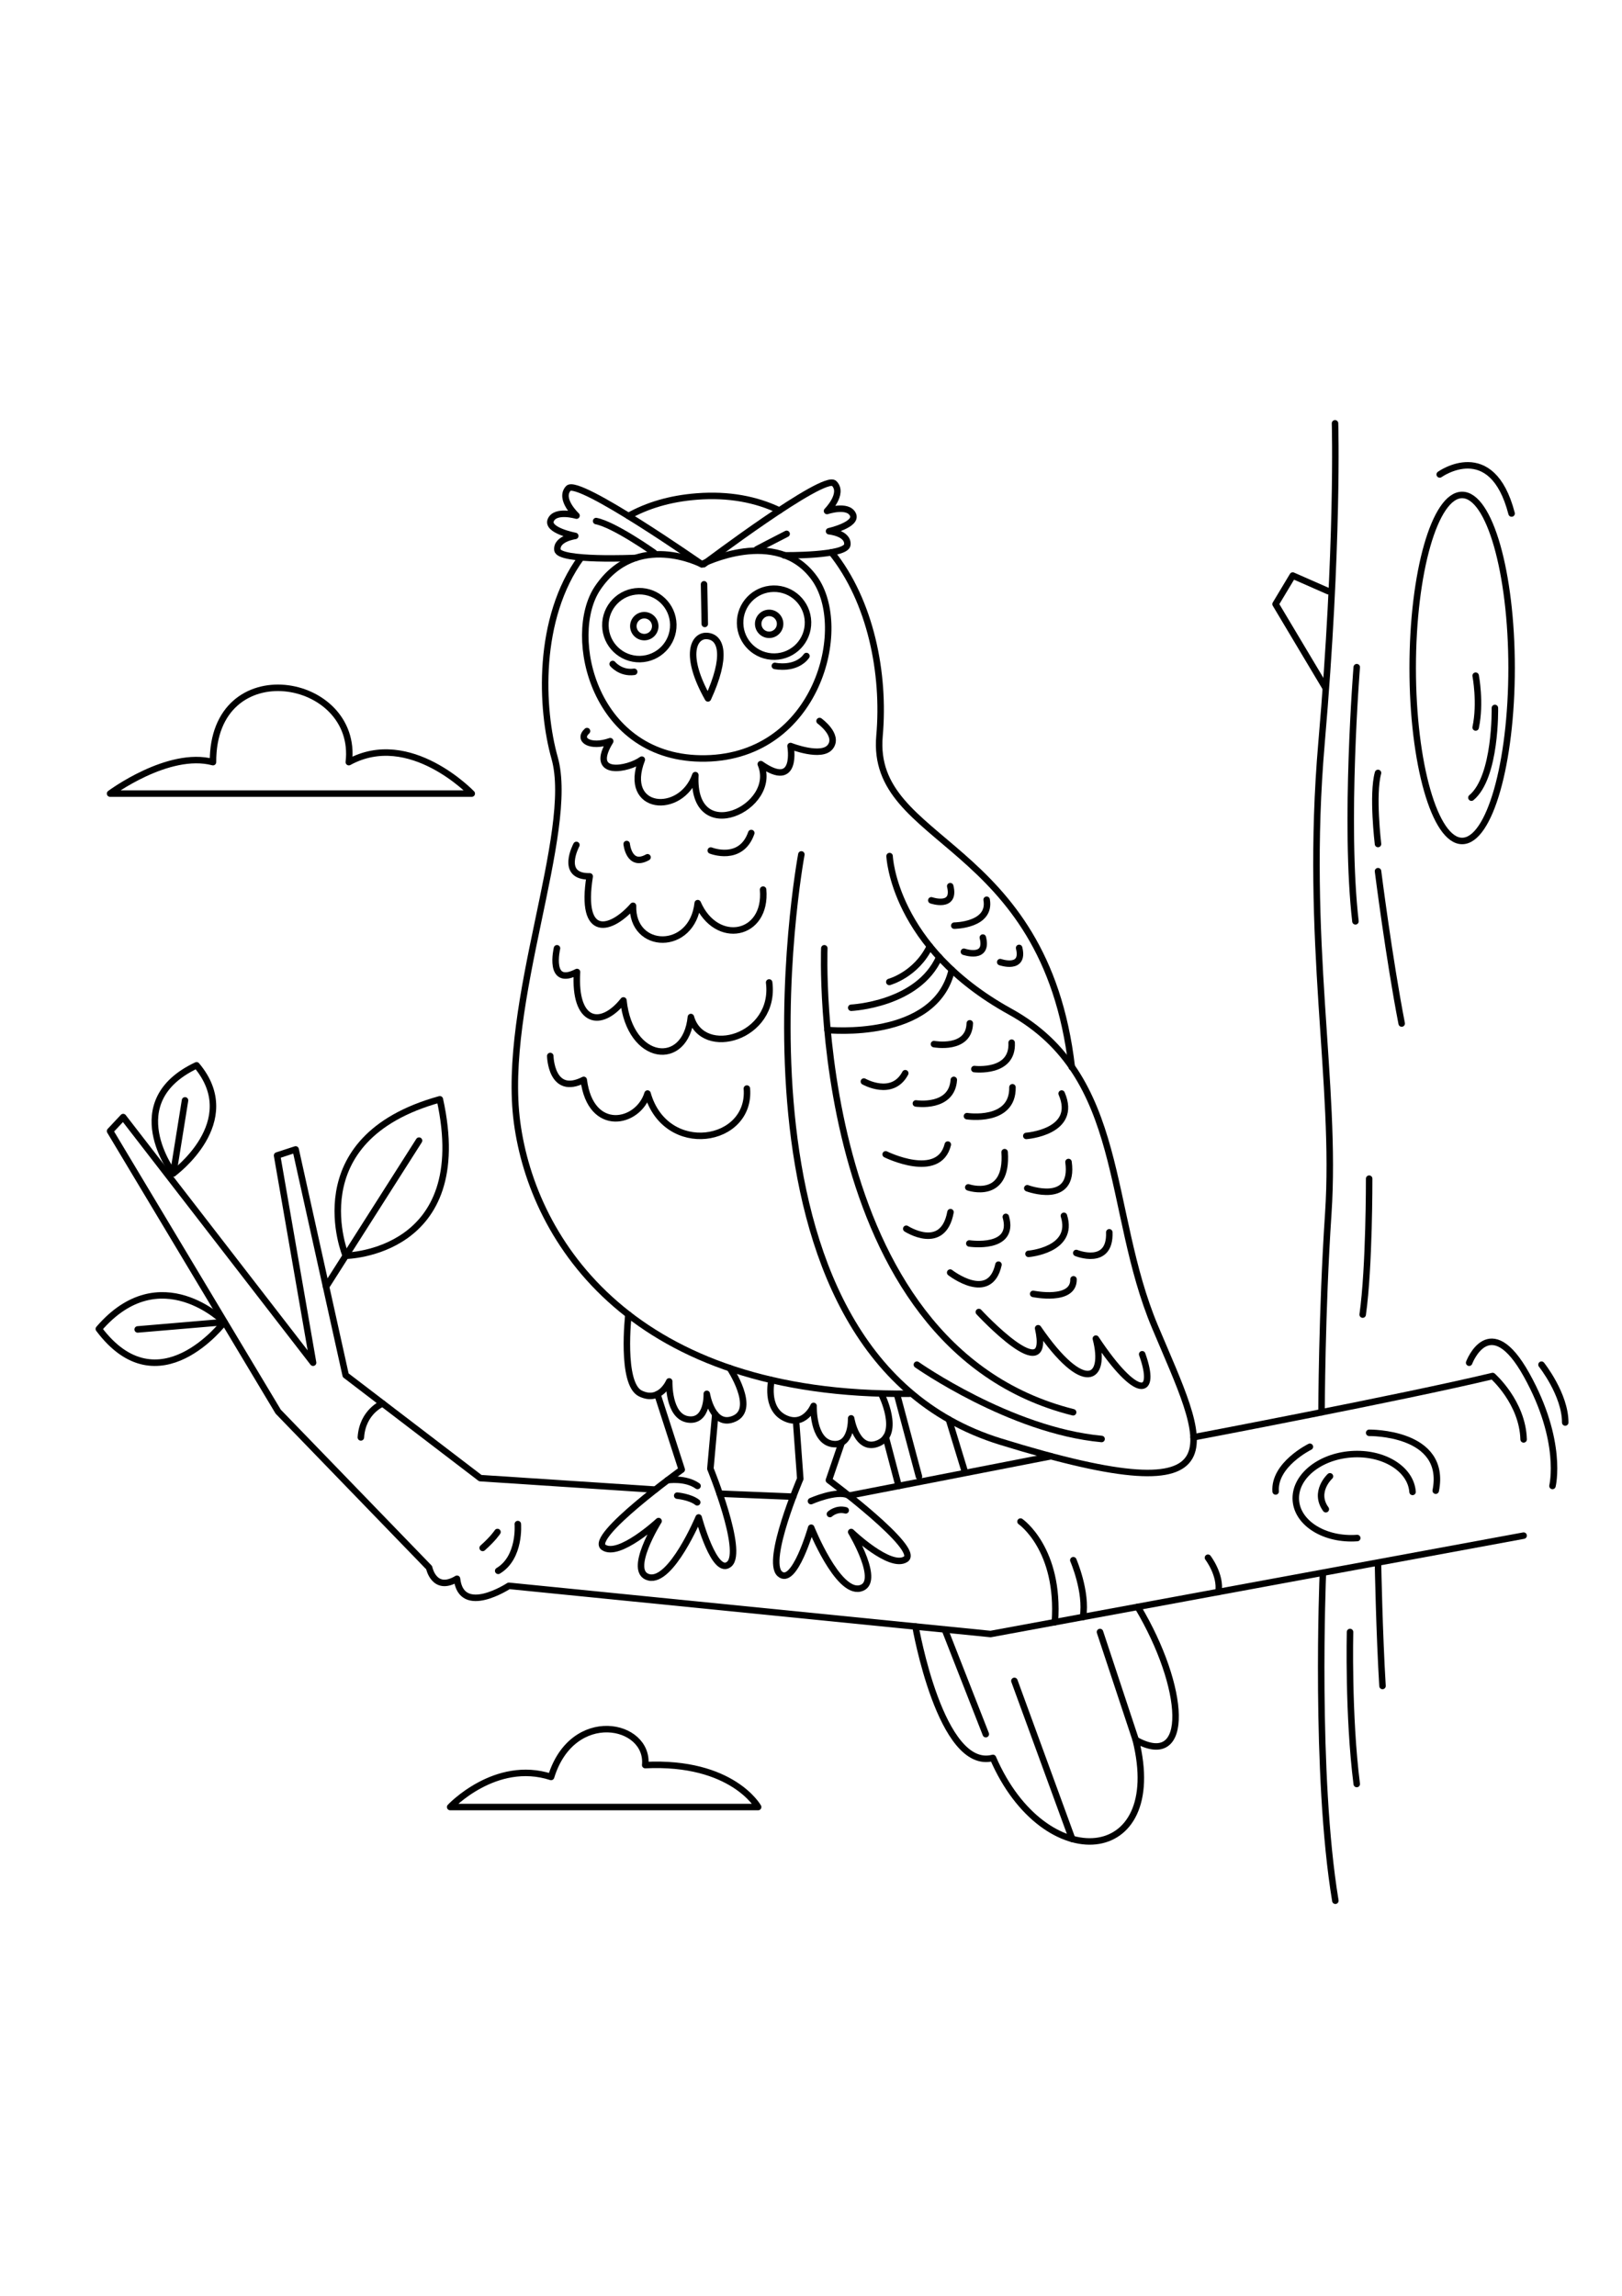 <?xml version="1.0" encoding="utf-8"?>
<!-- Generator: Adobe Illustrator 27.5.0, SVG Export Plug-In . SVG Version: 6.00 Build 0)  -->
<svg xmlns="http://www.w3.org/2000/svg" xmlns:xlink="http://www.w3.org/1999/xlink" viewBox="0 0 500 500" width="595" height="842" preserveAspectRatio="xMidYMid meet" data-scaled="true">
<g id="BACKGROUND">
	<rect style="fill:#FFFFFF;" width="500" height="500"/>
</g>
<g id="OBJECTS">
	<path style="fill:none;stroke:#000000;stroke-width:2;stroke-linecap:round;stroke-linejoin:round;stroke-miterlimit:10;" d="
		M145.421,140.795H33.931c0,0,17.914-13.351,31.722-9.693c-0.159-34.252,45.004-26.603,41.876,0
		C126.349,120.792,145.421,140.795,145.421,140.795z"/>
	<path style="fill:none;stroke:#000000;stroke-width:2;stroke-linecap:round;stroke-linejoin:round;stroke-miterlimit:10;" d="
		M233.704,453.127h-94.938c0,0,13.928-14.839,31.109-9.273c6.622-21.493,30.294-16.582,29.018-3.655
		C225.776,438.901,233.704,453.127,233.704,453.127z"/>
	<g>
		<path style="fill:none;stroke:#000000;stroke-width:2;stroke-linecap:round;stroke-linejoin:round;stroke-miterlimit:10;" d="
			M367.929,339.172c0,0,64.373-12.219,92.188-18.88c0,0,9.225,8.078,9.557,19.533"/>
		<path style="fill:none;stroke:#000000;stroke-width:2;stroke-linecap:round;stroke-linejoin:round;stroke-miterlimit:10;" d="
			M202.011,355.302l-53.954-3.54l-41.496-31.707l-15.429-69.595l-5.717,1.867l11.096,63.866L37.97,240.488l-4.039,4.314
			l51.821,86.468l46.536,48.087c0,0,1.517,7.672,8.588,3.416c1.318,11.8,15.989,2.179,15.989,2.179l148.49,14.854l164.319-30.324"/>
		
			<line style="fill:none;stroke:#000000;stroke-width:2;stroke-linecap:round;stroke-linejoin:round;stroke-miterlimit:10;" x1="221.842" y1="356.554" x2="244.496" y2="357.478"/>
		
			<line style="fill:none;stroke:#000000;stroke-width:2;stroke-linecap:round;stroke-linejoin:round;stroke-miterlimit:10;" x1="261.66" y1="357.161" x2="323.99" y2="345.013"/>
		<path style="fill:none;stroke:#000000;stroke-width:2;stroke-linecap:round;stroke-linejoin:round;stroke-miterlimit:10;" d="
			M159.627,365.919c0,0,0.855,10.295-6.053,14.414"/>
		<path style="fill:none;stroke:#000000;stroke-width:2;stroke-linecap:round;stroke-linejoin:round;stroke-miterlimit:10;" d="
			M153.353,368.363c0,0-1.293,2.02-4.566,4.907"/>
		<path style="fill:none;stroke:#000000;stroke-width:2;stroke-linecap:round;stroke-linejoin:round;stroke-miterlimit:10;" d="
			M117.943,328.752c0,0-6.186,2.464-6.704,10.456"/>
		
			<line style="fill:none;stroke:#000000;stroke-width:2;stroke-linecap:round;stroke-linejoin:round;stroke-miterlimit:10;" x1="100.512" y1="292.768" x2="129.172" y2="247.745"/>
		<path style="fill:none;stroke:#000000;stroke-width:2;stroke-linecap:round;stroke-linejoin:round;stroke-miterlimit:10;" d="
			M106.582,283.232c0,0-15.005-36.073,29.006-48.22C146.115,282.687,106.582,283.232,106.582,283.232z"/>
		<path style="fill:none;stroke:#000000;stroke-width:2;stroke-linecap:round;stroke-linejoin:round;stroke-miterlimit:10;" d="
			M69.119,303.665c0,0-19.769-19.855-38.654,2.113C48.88,330.383,69.119,303.665,69.119,303.665z"/>
		
			<line style="fill:none;stroke:#000000;stroke-width:2;stroke-linecap:round;stroke-linejoin:round;stroke-miterlimit:10;" x1="69.119" y1="303.665" x2="42.442" y2="305.932"/>
		<path style="fill:none;stroke:#000000;stroke-width:2;stroke-linecap:round;stroke-linejoin:round;stroke-miterlimit:10;" d="
			M53.422,257.842c0,0-16.741-22.058,7.173-33.306C75.242,241.945,53.422,257.842,53.422,257.842z"/>
		
			<line style="fill:none;stroke:#000000;stroke-width:2;stroke-linecap:round;stroke-linejoin:round;stroke-miterlimit:10;" x1="57.035" y1="235.342" x2="53.422" y2="257.842"/>
		<path style="fill:none;stroke:#000000;stroke-width:2;stroke-linecap:round;stroke-linejoin:round;stroke-miterlimit:10;" d="
			M314.582,365.147c0,0,12.197,8.384,10.596,31.001"/>
		<g>
			<path style="fill:none;stroke:#000000;stroke-width:2;stroke-linecap:round;stroke-linejoin:round;stroke-miterlimit:10;" d="
				M418.386,370.227c-9.934,0.722-18.407-4.474-18.925-11.604c-0.518-7.131,7.115-13.496,17.049-14.217
				c9.934-0.722,18.407,4.474,18.925,11.604"/>
			<path style="fill:none;stroke:#000000;stroke-width:2;stroke-linecap:round;stroke-linejoin:round;stroke-miterlimit:10;" d="
				M422.057,337.796c0,0,24.119-0.366,20.524,17.832"/>
			<path style="fill:none;stroke:#000000;stroke-width:2;stroke-linecap:round;stroke-linejoin:round;stroke-miterlimit:10;" d="
				M409.972,351.204c0,0-5.18,4.752-1.273,10.136"/>
			<path style="fill:none;stroke:#000000;stroke-width:2;stroke-linecap:round;stroke-linejoin:round;stroke-miterlimit:10;" d="
				M403.786,342.099c0,0-11.154,5.481-10.552,13.774"/>
		</g>
		<path style="fill:none;stroke:#000000;stroke-width:2;stroke-linecap:round;stroke-linejoin:round;stroke-miterlimit:10;" d="
			M330.863,377.055c0,0,4.231,9.734,2.983,17.493"/>
		<path style="fill:none;stroke:#000000;stroke-width:2;stroke-linecap:round;stroke-linejoin:round;stroke-miterlimit:10;" d="
			M372.366,376.288c0,0,4.056,5.286,3.245,10.553"/>
		<path style="fill:none;stroke:#000000;stroke-width:2;stroke-linecap:round;stroke-linejoin:round;stroke-miterlimit:10;" d="
			M407.38,331.476c0,0,0.057-31.005,2.074-61.22c2.672-40.007-7.361-83.953-2.074-145.141c5.287-61.188,4.156-98.432,4.156-98.432"
			/>
		<path style="fill:none;stroke:#000000;stroke-width:2;stroke-linecap:round;stroke-linejoin:round;stroke-miterlimit:10;" d="
			M407.776,381.564c0,0-2.561,61.617,3.862,100.433"/>
		<path style="fill:none;stroke:#000000;stroke-width:2;stroke-linecap:round;stroke-linejoin:round;stroke-miterlimit:10;" d="
			M452.881,316.192c0,0,6.279-16.742,17.695,3.751c11.416,20.492,7.991,34.227,7.991,34.227"/>
		<path style="fill:none;stroke:#000000;stroke-width:2;stroke-linecap:round;stroke-linejoin:round;stroke-miterlimit:10;" d="
			M416.162,399.182c0,0-0.616,25.733,2.068,46.854"/>
		<path style="fill:none;stroke:#000000;stroke-width:2;stroke-linecap:round;stroke-linejoin:round;stroke-miterlimit:10;" d="
			M418.231,101.832c0,0-3.882,48.252-0.4,78.333"/>
		<path style="fill:none;stroke:#000000;stroke-width:2;stroke-linecap:round;stroke-linejoin:round;stroke-miterlimit:10;" d="
			M424.788,164.707c0,0,3.433,27.083,7.295,46.952"/>
		<path style="fill:none;stroke:#000000;stroke-width:2;stroke-linecap:round;stroke-linejoin:round;stroke-miterlimit:10;" d="
			M475.185,316.8c0,0,7.316,9.177,7.316,17.819"/>
		<path style="fill:none;stroke:#000000;stroke-width:2;stroke-linecap:round;stroke-linejoin:round;stroke-miterlimit:10;" d="
			M422.057,259.467c0,0,0.079,27.263-1.995,41.895"/>
		<path style="fill:none;stroke:#000000;stroke-width:2;stroke-linecap:round;stroke-linejoin:round;stroke-miterlimit:10;" d="
			M424.788,156.334c0,0-1.846-15.256,0-21.907"/>
		<path style="fill:none;stroke:#000000;stroke-width:2;stroke-linecap:round;stroke-linejoin:round;stroke-miterlimit:10;" d="
			M424.788,378.458c0,0,0.406,21.302,1.385,37.357"/>
		
			<polyline style="fill:none;stroke:#000000;stroke-width:2;stroke-linecap:round;stroke-linejoin:round;stroke-miterlimit:10;" points="
			408.607,108.191 393.21,82.401 398.498,73.599 409.455,78.415 		"/>
		
			<ellipse style="fill:none;stroke:#000000;stroke-width:2;stroke-linecap:round;stroke-linejoin:round;stroke-miterlimit:10;" cx="450.722" cy="102.076" rx="15.244" ry="53.319"/>
		<path style="fill:none;stroke:#000000;stroke-width:2;stroke-linecap:round;stroke-linejoin:round;stroke-miterlimit:10;" d="
			M443.81,42.441c0,0,16.05-11.514,22.155,12.037"/>
		<path style="fill:none;stroke:#000000;stroke-width:2;stroke-linecap:round;stroke-linejoin:round;stroke-miterlimit:10;" d="
			M460.819,114.402c0,0,0.436,21.27-7.239,27.644"/>
		<path style="fill:none;stroke:#000000;stroke-width:2;stroke-linecap:round;stroke-linejoin:round;stroke-miterlimit:10;" d="
			M454.888,104.458c0,0,1.616,8.374,0,15.962"/>
	</g>
	<g>
		<g>
			<path style="fill:none;stroke:#000000;stroke-width:2;stroke-linecap:round;stroke-linejoin:round;stroke-miterlimit:10;" d="
				M256.298,66.443c12.1,15.039,16.527,37.325,14.822,56.55c-2.999,33.823,51.024,31.276,59.277,102.142"/>
			<path style="fill:none;stroke:#000000;stroke-width:2;stroke-linecap:round;stroke-linejoin:round;stroke-miterlimit:10;" d="
				M193.738,55.244c5.768-3.221,12.719-5.363,21.047-6.009c9.876-0.766,18.332,0.889,25.467,4.302"/>
			<path style="fill:none;stroke:#000000;stroke-width:2;stroke-linecap:round;stroke-linejoin:round;stroke-miterlimit:10;" d="
				M280.305,325.75c-85.158,0.985-115.999-46.801-120.907-83.56c-4.908-36.759,18.032-89.55,11.569-112.386
				c-4.249-15.013-5.595-42.99,8.217-61.803"/>
			<path style="fill:none;stroke:#000000;stroke-width:2;stroke-linecap:round;stroke-linejoin:round;stroke-miterlimit:10;" d="
				M247.028,159.544c0,0-28.582,153.143,61.338,180.945c76.84,23.757,62.839,0.728,47.673-35.36
				c-15.165-36.088-8.678-77.286-44.686-97.159s-37.131-47.918-37.131-47.918"/>
			<path style="fill:none;stroke:#000000;stroke-width:2;stroke-linecap:round;stroke-linejoin:round;stroke-miterlimit:10;" d="
				M216.327,70.122c0,0-20.096-10.509-32.116,7.348c-9.85,14.634-1.146,53.131,33.275,52.495
				c34.421-0.636,44.627-40.257,33.536-55.587C239.403,58.317,216.327,70.122,216.327,70.122z"/>
			<path style="fill:none;stroke:#000000;stroke-width:2;stroke-linecap:round;stroke-linejoin:round;stroke-miterlimit:10;" d="
				M207.551,88.689c0.107,5.78-4.492,10.552-10.272,10.659c-5.78,0.107-10.552-4.492-10.659-10.272
				c-0.107-5.78,4.492-10.552,10.272-10.659C202.672,78.31,207.445,82.91,207.551,88.689z"/>
			<path style="fill:none;stroke:#000000;stroke-width:2;stroke-linecap:round;stroke-linejoin:round;stroke-miterlimit:10;" d="
				M201.987,89.13c0.035,1.865-1.449,3.404-3.314,3.438c-1.865,0.035-3.404-1.449-3.438-3.314c-0.034-1.864,1.449-3.404,3.314-3.438
				C200.413,85.782,201.953,87.266,201.987,89.13z"/>
			<path style="fill:none;stroke:#000000;stroke-width:2;stroke-linecap:round;stroke-linejoin:round;stroke-miterlimit:10;" d="
				M228.145,88.309c0.107,5.78,4.879,10.379,10.659,10.272c5.78-0.107,10.379-4.879,10.272-10.659
				c-0.107-5.78-4.879-10.379-10.659-10.272C232.637,77.757,228.038,82.529,228.145,88.309z"/>
			<path style="fill:none;stroke:#000000;stroke-width:2;stroke-linecap:round;stroke-linejoin:round;stroke-miterlimit:10;" d="
				M233.722,88.543c0.035,1.865,1.574,3.348,3.439,3.314c1.865-0.034,3.348-1.574,3.314-3.438c-0.035-1.865-1.574-3.348-3.438-3.314
				C235.171,85.14,233.687,86.679,233.722,88.543z"/>
			<path style="fill:none;stroke:#000000;stroke-width:2;stroke-linecap:round;stroke-linejoin:round;stroke-miterlimit:10;" d="
				M217.88,92.214c-4.009-0.214-7.189,5.874,0.356,19.243C224.115,98.684,222.576,92.464,217.88,92.214z"/>
			<path style="fill:none;stroke:#000000;stroke-width:2;stroke-linecap:round;stroke-linejoin:round;stroke-miterlimit:10;" d="
				M188.864,100.855c0,0,2.419,2.995,6.63,2.41"/>
			<path style="fill:none;stroke:#000000;stroke-width:2;stroke-linecap:round;stroke-linejoin:round;stroke-miterlimit:10;" d="
				M238.857,101.446c0,0,6.443,1.406,9.737-3.046"/>
			<path style="fill:none;stroke:#000000;stroke-width:2;stroke-linecap:round;stroke-linejoin:round;stroke-miterlimit:10;" d="
				M216.327,70.122c0,0-38.148-26.65-41.128-23.387c-2.979,3.263,2.519,8.396,2.519,8.396s-6.452-1.907-7.912,1.328
				c-1.46,3.235,7.521,4.927,7.521,4.927s-5.896,0.784-5.492,4.323c0.403,3.539,24.134,2.454,24.134,2.454"/>
			<path style="fill:none;stroke:#000000;stroke-width:2;stroke-linecap:round;stroke-linejoin:round;stroke-miterlimit:10;" d="
				M216.915,70.111c0,0,37.137-28.042,40.235-24.891c3.098,3.151-2.207,8.484-2.207,8.484s6.377-2.144,7.955,1.035
				c1.579,3.179-7.334,5.201-7.334,5.201s5.921,0.566,5.648,4.117c-0.272,3.551-19.484,3.306-19.484,3.306"/>
			
				<line style="fill:none;stroke:#000000;stroke-width:2;stroke-linecap:round;stroke-linejoin:round;stroke-miterlimit:10;" x1="217.255" y1="88.51" x2="217.029" y2="76.291"/>
			<path style="fill:none;stroke:#000000;stroke-width:2;stroke-linecap:round;stroke-linejoin:round;stroke-miterlimit:10;" d="
				M201.569,66.527c0,0-12.206-8.638-17.806-9.722"/>
			<path style="fill:none;stroke:#000000;stroke-width:2;stroke-linecap:round;stroke-linejoin:round;stroke-miterlimit:10;" d="
				M233.296,65.506c0,0,5.19-2.748,9.189-4.761"/>
			<path style="fill:none;stroke:#000000;stroke-width:2;stroke-linecap:round;stroke-linejoin:round;stroke-miterlimit:10;" d="
				M180.949,121.526c-2.979,2.716,1.026,5.264,7.158,3.118c-6.821,11.067,5.455,8.8,9.744,5.684
				c-6.172,15.834,12.105,17.27,16.496,4.772c-1.168,22.638,25.831,9.909,20.172-3.384c11.589,8.118,9.174-5.585,9.174-5.585
				s9.621,3.813,12.29,0.216c2.669-3.597-3.343-7.921-3.343-7.921"/>
			<path style="fill:none;stroke:#000000;stroke-width:2;stroke-linecap:round;stroke-linejoin:round;stroke-miterlimit:10;" d="
				M177.682,156.62c0,0-5.29,9.854,4.095,9.681c-3.111,19.57,6.662,16.728,13.36,9.066c-0.446,13.756,18.259,14.297,19.941-0.812
				c5.753,13.198,21.402,10.193,20.158-4.169"/>
			<path style="fill:none;stroke:#000000;stroke-width:2;stroke-linecap:round;stroke-linejoin:round;stroke-miterlimit:10;" d="
				M254.103,188.467c0,0-4.828,122.629,76.702,143.001"/>
			<path style="fill:none;stroke:#000000;stroke-width:2;stroke-linecap:round;stroke-linejoin:round;stroke-miterlimit:10;" d="
				M301.739,300.566c0,0,22.625,24.446,18.274,4.999c14.128,20.566,21.139,16.002,17.798,3.204
				c12.773,19.276,18.954,17.796,14.28,4.818"/>
			<path style="fill:none;stroke:#000000;stroke-width:2;stroke-linecap:round;stroke-linejoin:round;stroke-miterlimit:10;" d="
				M282.64,316.8c0,0,28.782,20.287,56.94,22.896"/>
			<path style="fill:none;stroke:#000000;stroke-width:2;stroke-linecap:round;stroke-linejoin:round;stroke-miterlimit:10;" d="
				M279.365,274.9c0,0,11.348,7.348,13.635-5.111"/>
			<path style="fill:none;stroke:#000000;stroke-width:2;stroke-linecap:round;stroke-linejoin:round;stroke-miterlimit:10;" d="
				M298.481,262.149c0,0,12.248,4.208,11.206-10.85"/>
			<path style="fill:none;stroke:#000000;stroke-width:2;stroke-linecap:round;stroke-linejoin:round;stroke-miterlimit:10;" d="
				M316.37,246.297c0,0,16.041-1.184,10.894-13.062"/>
			<path style="fill:none;stroke:#000000;stroke-width:2;stroke-linecap:round;stroke-linejoin:round;stroke-miterlimit:10;" d="
				M298.801,279.438c0,0,14.189,2.139,11.255-8.19"/>
			<path style="fill:none;stroke:#000000;stroke-width:2;stroke-linecap:round;stroke-linejoin:round;stroke-miterlimit:10;" d="
				M316.668,262.421c0,0,14.608,5.456,12.711-8.09"/>
			<path style="fill:none;stroke:#000000;stroke-width:2;stroke-linecap:round;stroke-linejoin:round;stroke-miterlimit:10;" d="
				M317.042,282.648c0,0,14.268-1.151,10.919-11.732"/>
			<path style="fill:none;stroke:#000000;stroke-width:2;stroke-linecap:round;stroke-linejoin:round;stroke-miterlimit:10;" d="
				M331.772,282.376c0,0,10.573,4.281,10.179-6.376"/>
			<path style="fill:none;stroke:#000000;stroke-width:2;stroke-linecap:round;stroke-linejoin:round;stroke-miterlimit:10;" d="
				M318.487,294.979c0,0,12.565,2.602,12.434-4.491"/>
			<path style="fill:none;stroke:#000000;stroke-width:2;stroke-linecap:round;stroke-linejoin:round;stroke-miterlimit:10;" d="
				M292.902,288.416c0,0,12.233,9.539,14.889-2.447"/>
			<path style="fill:none;stroke:#000000;stroke-width:2;stroke-linecap:round;stroke-linejoin:round;stroke-miterlimit:10;" d="
				M273.016,251.976c0,0,16.401,8.123,19.156-3.015"/>
			<path style="fill:none;stroke:#000000;stroke-width:2;stroke-linecap:round;stroke-linejoin:round;stroke-miterlimit:10;" d="
				M298.076,240.205c0,0,14.231,2.176,14.026-8.907"/>
			<path style="fill:none;stroke:#000000;stroke-width:2;stroke-linecap:round;stroke-linejoin:round;stroke-miterlimit:10;" d="
				M300.355,225.691c0,0,11.988,1.451,11.493-8.135"/>
			<path style="fill:none;stroke:#000000;stroke-width:2;stroke-linecap:round;stroke-linejoin:round;stroke-miterlimit:10;" d="
				M282.332,236.286c0,0,11.11,1.67,11.689-7.262"/>
			<path style="fill:none;stroke:#000000;stroke-width:2;stroke-linecap:round;stroke-linejoin:round;stroke-miterlimit:10;" d="
				M266.303,229.536c0,0,8.75,4.989,12.752-2.565"/>
			<path style="fill:none;stroke:#000000;stroke-width:2;stroke-linecap:round;stroke-linejoin:round;stroke-miterlimit:10;" d="
				M287.905,217.998c0,0,10.827,2.017,11.043-6.413"/>
			<path style="fill:none;stroke:#000000;stroke-width:2;stroke-linecap:round;stroke-linejoin:round;stroke-miterlimit:10;" d="
				M193.718,301.362c0,0-2.421,21.305,3.67,24.297c6.091,2.992,8.903-3.712,8.903-3.712s-0.354,10.794,5.789,11.717
				c6.143,0.923,5.793-7.881,5.793-7.881s1.723,10.696,8.536,7.616c6.813-3.08-1.437-15.532-1.437-15.532"/>
			<path style="fill:none;stroke:#000000;stroke-width:2;stroke-linecap:round;stroke-linejoin:round;stroke-miterlimit:10;" d="
				M202.654,325.91l7.501,23.236c0,0-28.83,20.732-24.081,23.946c4.749,3.214,16.941-8.098,16.941-8.098s-9.858,15.703-2.972,17.35
				c6.887,1.646,15.324-18.465,15.324-18.465s4.902,18.338,9.451,14.361c4.548-3.977-5.835-29.391-5.835-29.391l1.505-16.772"/>
			<path style="fill:none;stroke:#000000;stroke-width:2;stroke-linecap:round;stroke-linejoin:round;stroke-miterlimit:10;" d="
				M237.834,321.529c0,0-2.038,8.693,4.053,11.685c6.091,2.992,8.903-3.712,8.903-3.712s-0.354,10.794,5.789,11.717
				c6.143,0.923,5.793-7.88,5.793-7.88s1.723,10.696,8.536,7.616c6.813-3.08,0.814-15.044,0.814-15.044"/>
			<path style="fill:none;stroke:#000000;stroke-width:2;stroke-linecap:round;stroke-linejoin:round;stroke-miterlimit:10;" d="
				M259.345,341.179l-3.829,11.219c0,0,28.481,21.208,23.679,24.343c-4.802,3.135-16.804-8.378-16.804-8.378
				s9.596,15.865,2.683,17.397c-6.913,1.532-15.015-18.718-15.015-18.718s-5.207,18.254-9.688,14.202
				c-4.482-4.052,6.323-29.29,6.323-29.29l-1.226-16.795"/>
			<path style="fill:none;stroke:#000000;stroke-width:2;stroke-linecap:round;stroke-linejoin:round;stroke-miterlimit:10;" d="
				M193.182,156.334c0,0,0.691,7.303,6.428,4.087"/>
			<path style="fill:none;stroke:#000000;stroke-width:2;stroke-linecap:round;stroke-linejoin:round;stroke-miterlimit:10;" d="
				M255.087,213.652c0,0,33.308,3.372,38.307-18.55"/>
			<path style="fill:none;stroke:#000000;stroke-width:2;stroke-linecap:round;stroke-linejoin:round;stroke-miterlimit:10;" d="
				M262.403,206.796c0,0,20.64-0.957,27.126-15.586"/>
			<path style="fill:none;stroke:#000000;stroke-width:2;stroke-linecap:round;stroke-linejoin:round;stroke-miterlimit:10;" d="
				M274.138,198.842c0,0,8.263-2.226,12.5-10.977"/>
			<path style="fill:none;stroke:#000000;stroke-width:2;stroke-linecap:round;stroke-linejoin:round;stroke-miterlimit:10;" d="
				M287.086,173.694c0,0,7.572,2.614,5.831-4.375"/>
			<path style="fill:none;stroke:#000000;stroke-width:2;stroke-linecap:round;stroke-linejoin:round;stroke-miterlimit:10;" d="
				M308.326,192.729c0,0,7.572,2.614,5.831-4.375"/>
			<path style="fill:none;stroke:#000000;stroke-width:2;stroke-linecap:round;stroke-linejoin:round;stroke-miterlimit:10;" d="
				M297.139,189.539c0,0,7.572,2.614,5.831-4.375"/>
			<path style="fill:none;stroke:#000000;stroke-width:2;stroke-linecap:round;stroke-linejoin:round;stroke-miterlimit:10;" d="
				M294.166,181.495c0,0,11.393-0.081,9.979-7.988"/>
			<path style="fill:none;stroke:#000000;stroke-width:2;stroke-linecap:round;stroke-linejoin:round;stroke-miterlimit:10;" d="
				M219.103,158.342c0,0,9.307,3.729,12.484-5.4"/>
			<path style="fill:none;stroke:#000000;stroke-width:2;stroke-linecap:round;stroke-linejoin:round;stroke-miterlimit:10;" d="
				M205.758,352.41c0,0,5.467-0.909,9.265,1.765"/>
			<path style="fill:none;stroke:#000000;stroke-width:2;stroke-linecap:round;stroke-linejoin:round;stroke-miterlimit:10;" d="
				M208.757,357.161c0,0,3.988,0.354,6.172,2.063"/>
			<path style="fill:none;stroke:#000000;stroke-width:2;stroke-linecap:round;stroke-linejoin:round;stroke-miterlimit:10;" d="
				M250,358.844c0,0,7.8-3.466,11.479-1.828"/>
			<path style="fill:none;stroke:#000000;stroke-width:2;stroke-linecap:round;stroke-linejoin:round;stroke-miterlimit:10;" d="
				M255.835,362.832c0,0,2.012-1.899,4.86-1.139"/>
			<path style="fill:none;stroke:#000000;stroke-width:2;stroke-linecap:round;stroke-linejoin:round;stroke-miterlimit:10;" d="
				M171.698,188.467c0,0-2.865,12.022,6.171,7.306c-0.987,16.023,7.486,17.405,14.31,8.764c1.985,19.01,19.207,20.948,20.792,5.117
				c3.659,12.856,26.276,6.279,24.127-10.652"/>
			<path style="fill:none;stroke:#000000;stroke-width:2;stroke-linecap:round;stroke-linejoin:round;stroke-miterlimit:10;" d="
				M169.624,221.662c0,0,0.245,12.492,10.319,7.362c2.124,16.644,16.818,13.553,19.667,4.211
				c5.614,19.691,32.011,15.385,30.62-1.535"/>
		</g>
		<path style="fill:none;stroke:#000000;stroke-width:2;stroke-linecap:round;stroke-linejoin:round;stroke-miterlimit:10;" d="
			M282.208,397.49c0,0,7.777,44.725,23.88,40.496c15.862,36.685,53.748,33.568,44.017-5.538
			c17.137,9.456,15.402-16.229,0.607-41.013"/>
		
			<line style="fill:none;stroke:#000000;stroke-width:2;stroke-linecap:round;stroke-linejoin:round;stroke-miterlimit:10;" x1="277.009" y1="354.17" x2="273.068" y2="339.18"/>
		
			<line style="fill:none;stroke:#000000;stroke-width:2;stroke-linecap:round;stroke-linejoin:round;stroke-miterlimit:10;" x1="276.485" y1="325.821" x2="283.277" y2="351.264"/>
		
			<line style="fill:none;stroke:#000000;stroke-width:2;stroke-linecap:round;stroke-linejoin:round;stroke-miterlimit:10;" x1="292.503" y1="333.669" x2="297.268" y2="349.279"/>
		
			<line style="fill:none;stroke:#000000;stroke-width:2;stroke-linecap:round;stroke-linejoin:round;stroke-miterlimit:10;" x1="291.24" y1="398.394" x2="303.885" y2="430.662"/>
		
			<line style="fill:none;stroke:#000000;stroke-width:2;stroke-linecap:round;stroke-linejoin:round;stroke-miterlimit:10;" x1="339.081" y1="399.182" x2="350.105" y2="432.448"/>
		
			<line style="fill:none;stroke:#000000;stroke-width:2;stroke-linecap:round;stroke-linejoin:round;stroke-miterlimit:10;" x1="312.7" y1="414.248" x2="330.511" y2="462.955"/>
	</g>
</g>
</svg>
